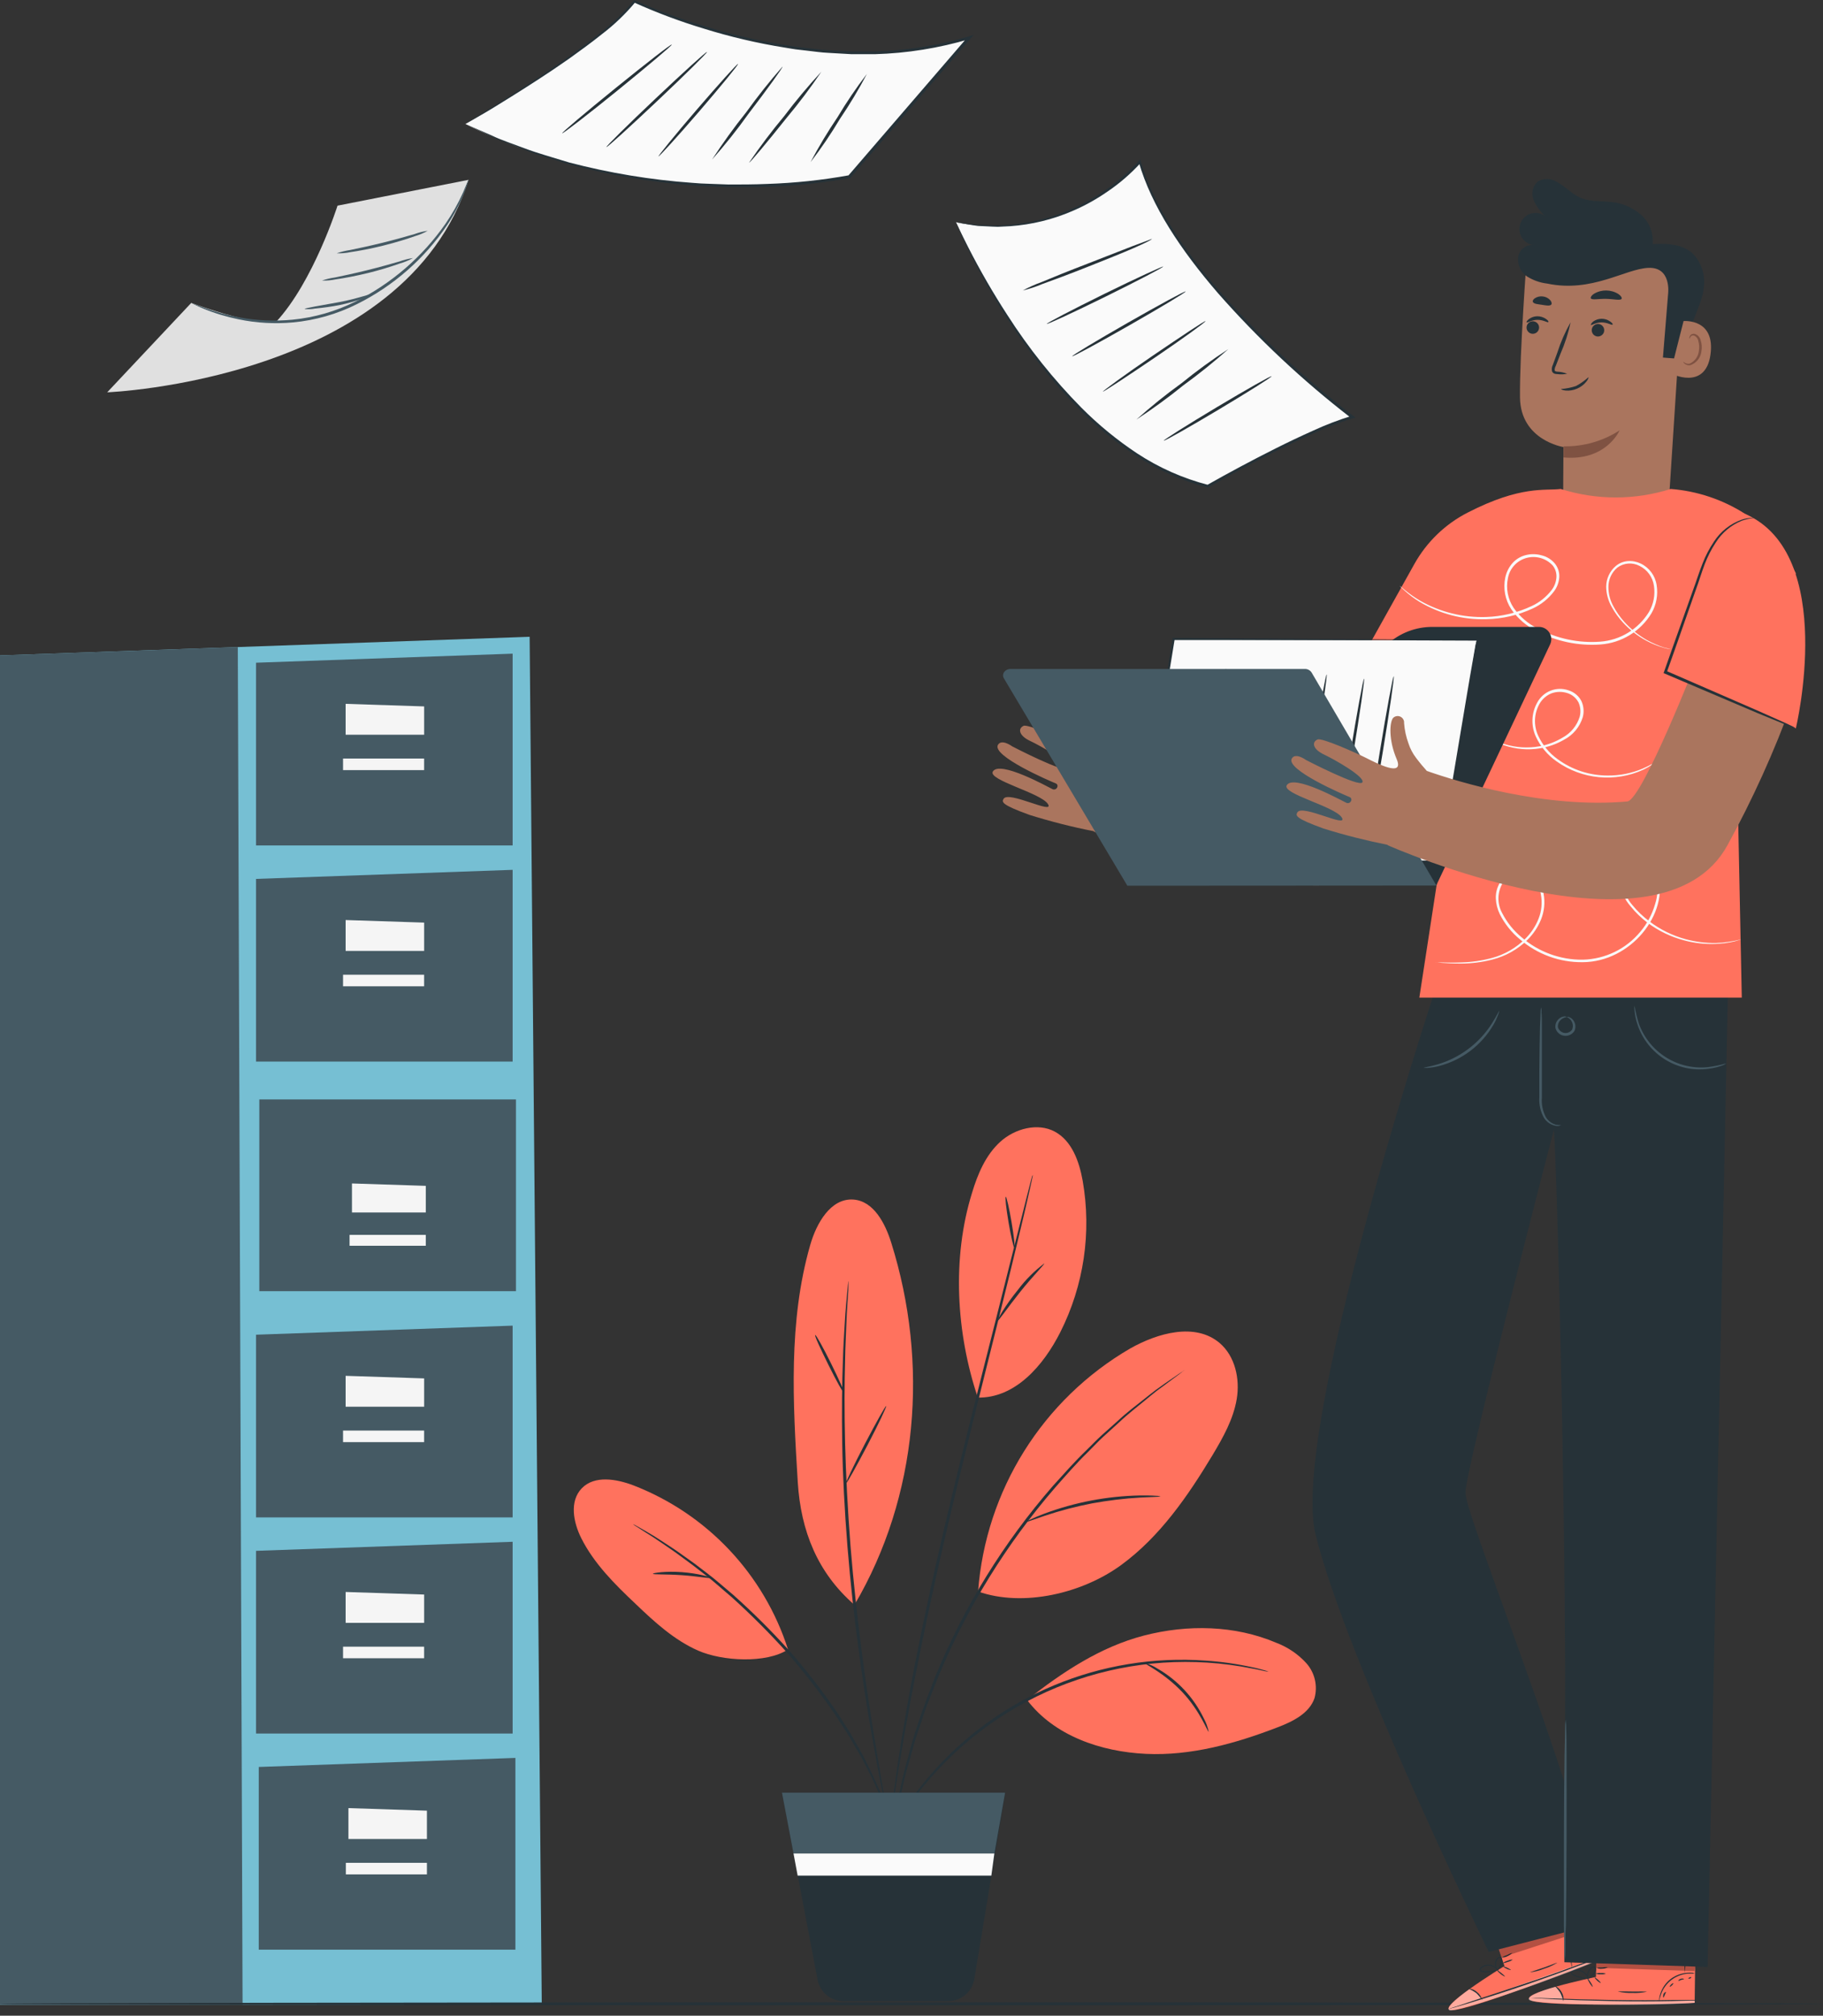 <svg width="294" height="325" viewBox="0 0 294 325" fill="none" xmlns="http://www.w3.org/2000/svg">
<rect x="0" y="0" width="294" height="325" fill="#333333" stroke="none"/>
<path d="M157.766 256.615C165.07 259.169 174.588 256.891 180.826 252.324C187.065 247.758 191.567 241.226 195.554 234.602C197.245 231.772 198.907 228.823 199.45 225.57C199.992 222.318 199.192 218.652 196.675 216.521C192.752 213.222 186.743 214.894 182.251 217.43C168.129 225.653 158.96 240.307 157.738 256.606" fill="#FF725E"/>
<path d="M165.637 274.09C170.019 279.869 177.553 282.441 184.811 282.781C192.069 283.121 199.235 281.118 205.997 278.518C208.46 277.581 211.152 276.276 211.997 273.787C212.53 271.83 212.052 269.735 210.711 268.201C209.369 266.712 207.688 265.573 205.814 264.865C199.144 262.027 191.509 261.889 184.489 263.708C177.47 265.527 171.342 269.597 165.646 274.081" fill="#FF725E"/>
<path d="M157.654 225.341C163.727 225.461 168.284 220.169 171.003 214.785C174.798 207.251 176.066 198.688 174.605 190.374C174.054 187.287 172.878 183.952 170.121 182.463C167.365 180.975 163.662 181.958 161.31 184.099C158.958 186.239 157.663 189.317 156.753 192.358C153.501 202.85 154.199 214.923 157.691 225.332" fill="#FF725E"/>
<path d="M137.799 258.766C148.107 241.236 149.825 219.774 143.734 200.37C142.751 197.219 140.886 193.626 137.597 193.406C133.949 193.176 131.662 197.246 130.66 200.756C127.123 213.085 127.877 226.168 128.657 238.957C129.144 246.84 131.846 253.584 137.799 258.756" fill="#FF725E"/>
<path d="M127.097 265.976C123.211 253.812 114.014 244.064 102.098 239.47C99.36 238.441 95.878 237.853 93.838 239.948C91.799 242.043 92.46 245.433 93.737 247.996C95.814 252.13 99.176 255.465 102.53 258.626C105.561 261.529 108.749 264.451 112.608 266.141C116.467 267.832 123.56 268.254 127.088 265.948" fill="#FF725E"/>
<path d="M190.969 220.932C190.969 220.932 190.914 220.997 190.785 221.089L190.234 221.52L188.075 223.128L186.504 224.286C185.943 224.718 185.355 225.223 184.712 225.747C183.435 226.812 181.928 227.952 180.412 229.394L177.987 231.599C177.142 232.362 176.342 233.244 175.47 234.107C173.696 235.816 171.978 237.801 170.159 239.859C162.304 248.954 155.946 259.235 151.325 270.324C150.314 272.897 149.294 275.322 148.569 277.674C148.192 278.841 147.76 279.953 147.457 281.055L146.566 284.216C145.95 286.219 145.601 288.075 145.215 289.692C145.041 290.5 144.848 291.254 144.71 291.97C144.572 292.687 144.471 293.302 144.379 293.89C144.177 295.011 144.012 295.902 143.901 296.546C143.837 296.821 143.8 297.051 143.764 297.225C143.727 297.4 143.708 297.464 143.699 297.464C143.699 297.382 143.699 297.299 143.699 297.225C143.699 297.042 143.754 296.812 143.791 296.536C143.883 295.884 144.021 295.02 144.177 293.863C144.269 293.275 144.37 292.632 144.471 291.933C144.572 291.235 144.765 290.473 144.93 289.655C145.298 288.029 145.619 286.154 146.217 284.142C146.492 283.123 146.777 282.066 147.08 280.964C147.383 279.861 147.797 278.74 148.164 277.564C148.927 275.203 149.892 272.759 150.893 270.168C155.496 259.015 161.881 248.679 169.801 239.583C171.657 237.534 173.402 235.55 175.194 233.841C176.076 232.977 176.894 232.114 177.748 231.342L180.21 229.146C181.726 227.722 183.242 226.592 184.565 225.545C185.227 225.03 185.815 224.534 186.394 224.111L187.983 222.981L190.197 221.465L190.785 221.079C190.895 220.951 190.969 220.914 190.978 220.923L190.969 220.932Z" fill="#263238"/>
<path d="M204.614 269.533C204.375 269.515 204.137 269.478 203.898 269.423C203.438 269.34 202.777 269.157 201.895 269.01C182.794 265.206 163.114 271.858 150.243 286.466C148.58 288.34 147.036 290.325 145.64 292.401C145.125 293.164 144.785 293.724 144.519 294.11C144.399 294.321 144.262 294.514 144.105 294.698C144.197 294.477 144.308 294.266 144.436 294.064C144.675 293.66 144.987 293.044 145.484 292.3C146.834 290.168 148.341 288.138 149.995 286.227C161.066 273.374 177.566 266.52 194.481 267.751C196.998 267.916 199.497 268.275 201.959 268.817C202.832 268.991 203.475 269.193 203.953 269.313C204.183 269.377 204.403 269.451 204.624 269.542L204.614 269.533Z" fill="#263238"/>
<path d="M166.557 189.473C166.557 189.565 166.547 189.656 166.52 189.748C166.474 189.95 166.419 190.208 166.354 190.511C166.198 191.273 165.969 192.247 165.675 193.543C165.087 196.161 164.159 199.937 163.038 204.604C160.759 213.939 157.47 226.792 154.025 241.033C152.316 248.162 150.772 254.97 149.468 261.172C148.163 267.383 147.042 272.987 146.215 277.719C145.765 280.08 145.453 282.23 145.113 284.113C144.773 285.997 144.543 287.614 144.35 288.937C144.157 290.26 143.992 291.261 143.882 291.968C143.818 292.299 143.772 292.556 143.744 292.731C143.716 292.906 143.689 293.007 143.68 293.007C143.68 292.915 143.68 292.823 143.68 292.731C143.68 292.52 143.735 292.262 143.772 291.922C143.863 291.16 143.992 290.158 144.157 288.891C144.323 287.623 144.543 285.932 144.837 284.04C145.131 282.147 145.435 280.006 145.866 277.645C146.629 272.904 147.731 267.282 149.027 261.062C150.322 254.842 151.866 248.034 153.584 240.895C157.02 226.645 160.373 213.81 162.689 204.467L165.472 193.442C165.803 192.165 166.06 191.163 166.235 190.447C166.318 190.125 166.391 189.877 166.446 189.684C166.474 189.61 166.501 189.537 166.547 189.473H166.557Z" fill="#263238"/>
<path d="M142.909 291.658C142.872 291.594 142.854 291.52 142.845 291.447L142.707 290.813C142.578 290.216 142.413 289.398 142.202 288.369C141.761 286.256 141.182 283.169 140.52 279.356C139.197 271.73 137.626 261.137 136.671 249.359C136.202 243.46 135.908 237.838 135.826 232.711C135.743 227.584 135.789 222.972 135.945 219.104C135.991 217.166 136.12 215.42 136.202 213.886C136.285 212.352 136.386 211.029 136.487 209.954C136.588 208.879 136.653 208.079 136.717 207.473C136.717 207.216 136.772 207.004 136.781 206.83C136.79 206.655 136.781 206.609 136.827 206.609C136.827 206.683 136.827 206.766 136.827 206.839V207.482C136.827 208.089 136.744 208.925 136.68 209.972C136.616 211.019 136.524 212.37 136.478 213.904C136.432 215.439 136.322 217.193 136.294 219.123C136.184 222.981 136.166 227.594 136.294 232.711C136.423 237.828 136.708 243.433 137.167 249.313C138.132 261.073 139.638 271.666 140.879 279.31C141.494 283.104 142.018 286.219 142.395 288.341C142.569 289.38 142.716 290.197 142.808 290.804C142.845 291.061 142.872 291.272 142.909 291.447C142.909 291.52 142.909 291.594 142.891 291.667L142.909 291.658Z" fill="#263238"/>
<path d="M143.662 293.879C143.552 293.686 143.469 293.484 143.396 293.282L142.716 291.518C142.56 291.132 142.403 290.709 142.229 290.241L141.567 288.761C141.328 288.229 141.071 287.659 140.805 287.053C140.538 286.446 140.198 285.849 139.868 285.187C139.537 284.526 139.179 283.855 138.811 283.148L137.534 280.989C136.707 279.473 135.632 277.957 134.603 276.34C132.224 272.895 129.66 269.587 126.904 266.427C124.093 263.303 121.116 260.326 117.992 257.506C116.513 256.265 115.153 255.007 113.784 253.959L111.837 252.443L109.981 251.074C108.814 250.192 107.702 249.448 106.747 248.796C105.791 248.143 104.946 247.574 104.248 247.16L102.612 246.113C102.419 246.003 102.236 245.874 102.07 245.736C102.272 245.819 102.475 245.92 102.658 246.03L104.294 246.967C105.01 247.372 105.874 247.905 106.848 248.548C107.822 249.191 108.952 249.898 110.137 250.771L112.02 252.112L113.996 253.628C115.383 254.657 116.752 255.907 118.25 257.147C121.401 259.959 124.396 262.935 127.217 266.068C130.01 269.247 132.6 272.591 134.989 276.083C136.018 277.736 137.075 279.252 137.892 280.777C138.315 281.54 138.728 282.257 139.133 282.964L140.162 285.031C140.483 285.702 140.814 286.318 141.071 286.924L141.834 288.651L142.459 290.167C142.624 290.636 142.771 291.067 142.909 291.463C143.148 292.225 143.35 292.795 143.497 293.254C143.57 293.456 143.616 293.658 143.644 293.87L143.662 293.879Z" fill="#263238"/>
<path d="M187.157 241.273C187.157 241.347 185.907 241.347 183.904 241.457C181.295 241.604 178.695 241.926 176.123 242.394C173.55 242.89 171.014 243.552 168.534 244.379C166.632 245.013 165.502 245.463 165.438 245.399C165.667 245.224 165.924 245.086 166.2 244.985C166.705 244.737 167.459 244.416 168.405 244.057C173.348 242.211 178.576 241.218 183.858 241.117C184.869 241.117 185.687 241.117 186.247 241.163C186.55 241.154 186.863 241.191 187.157 241.273Z" fill="#263238"/>
<path d="M194.925 279.225C194.768 279.299 193.611 275.946 190.68 272.831C187.749 269.716 184.524 268.274 184.607 268.127C185.351 268.32 186.059 268.632 186.702 269.055C189.936 270.911 192.527 273.713 194.144 277.066C194.511 277.737 194.778 278.472 194.925 279.225Z" fill="#263238"/>
<path d="M168.415 203.703C168.516 203.813 166.614 205.688 164.556 208.26C162.498 210.833 161.01 213.038 160.89 212.955C160.771 212.872 162.076 210.52 164.179 207.948C165.383 206.34 166.816 204.916 168.424 203.703H168.415Z" fill="#263238"/>
<path d="M162.195 192.957C162.333 192.957 162.746 194.758 163.132 197.027C163.518 199.296 163.72 201.152 163.591 201.171C163.463 201.189 163.04 199.37 162.654 197.101C162.268 194.831 162.066 192.975 162.195 192.957Z" fill="#263238"/>
<path d="M142.918 226.691C143.028 226.756 141.687 229.595 139.886 233.04C138.076 236.485 136.56 239.223 136.441 239.168C136.322 239.113 137.672 236.265 139.473 232.819C141.283 229.374 142.799 226.645 142.918 226.701V226.691Z" fill="#263238"/>
<path d="M131.475 215.246C131.594 215.181 132.743 217.239 134.029 219.839C135.315 222.439 136.271 224.58 136.151 224.644C136.032 224.709 134.883 222.651 133.597 220.051C132.311 217.451 131.31 215.31 131.475 215.246Z" fill="#263238"/>
<path d="M114.58 254.402C114.58 254.549 112.504 254.145 109.95 253.97C107.396 253.795 105.319 253.896 105.301 253.749C105.283 253.602 107.377 253.29 109.987 253.483C112.596 253.676 114.608 254.282 114.58 254.402Z" fill="#263238"/>
<path d="M126.109 289.037L131.852 319.2C132.228 321.193 133.974 322.636 136.004 322.636H152.955C155.022 322.636 156.786 321.138 157.126 319.099L162.115 289.037H126.128H126.109Z" fill="#263238"/>
<path d="M127.974 298.84H160.37L162.097 289.037H126.109L127.974 298.84Z" fill="#455A64"/>
<path d="M127.969 298.842L128.639 302.416H159.877L160.364 298.842H127.969Z" fill="#FAFAFA"/>
<path d="M85.416 102.67L87.373 323.253H0V105.674L85.416 102.67Z" fill="#76BFD3"/>
<path d="M38.349 104.332L39.12 323.252H0V105.673L38.349 104.332Z" fill="#455A64"/>
<path d="M82.674 105.391V136.316H41.293V106.851L82.674 105.391Z" fill="#455A64"/>
<path d="M68.403 113.898V118.464H55.742V113.484L68.403 113.898Z" fill="#F5F5F5"/>
<path d="M68.398 122.303H55.324V124.168H68.398V122.303Z" fill="#F5F5F5"/>
<path d="M82.674 213.738V244.654H41.293V215.199L82.674 213.738Z" fill="#455A64"/>
<path d="M68.403 222.244V226.81H55.742V221.83L68.403 222.244Z" fill="#F5F5F5"/>
<path d="M68.398 230.654H55.324V232.519H68.398V230.654Z" fill="#F5F5F5"/>
<path d="M82.674 140.248V171.164H41.293V141.709L82.674 140.248Z" fill="#455A64"/>
<path d="M68.403 148.755V153.321H55.742V148.342L68.403 148.755Z" fill="#F5F5F5"/>
<path d="M68.398 157.16H55.324V159.025H68.398V157.16Z" fill="#F5F5F5"/>
<path d="M82.674 248.586V279.502H41.293V250.047L82.674 248.586Z" fill="#455A64"/>
<path d="M68.403 257.093V261.659H55.742V256.68L68.403 257.093Z" fill="#F5F5F5"/>
<path d="M68.398 265.5H55.324V267.365H68.398V265.5Z" fill="#F5F5F5"/>
<path d="M83.12 283.434V314.35H41.73V284.894L83.12 283.434Z" fill="#455A64"/>
<path d="M68.852 291.941V296.507H56.191V291.527L68.852 291.941Z" fill="#F5F5F5"/>
<path d="M68.851 300.35H55.777V302.215H68.851V300.35Z" fill="#F5F5F5"/>
<path d="M83.21 177.264H41.82V208.18H83.21V177.264Z" fill="#455A64"/>
<path d="M68.669 191.2V195.491H56.762V190.814L68.669 191.2Z" fill="#F5F5F5"/>
<path d="M68.668 199.104H56.375V200.858H68.668V199.104Z" fill="#F5F5F5"/>
<path d="M294 323.087C294 323.215 228.181 323.325 147.009 323.325C65.838 323.325 0 323.215 0 323.087C0 322.958 65.792 322.848 147 322.848C228.208 322.848 294 322.949 294 323.087Z" fill="#263238"/>
<path d="M17.289 63.256C17.289 63.256 65.376 61.364 75.565 28.996L54.434 33.158C54.434 33.158 50.548 45.414 44.521 51.901C44.521 51.901 41.866 52.819 30.841 48.841L17.289 63.256Z" fill="#E0E0E0"/>
<path d="M30.859 48.841C30.859 48.841 31.585 49.108 32.89 49.595C34.727 50.275 36.62 50.798 38.54 51.157C41.388 51.69 44.31 51.818 47.195 51.543C50.732 51.193 54.168 50.201 57.347 48.612C63.144 45.709 68.124 41.409 71.836 36.089C72.947 34.481 73.903 32.773 74.702 30.981C75.253 29.704 75.511 28.978 75.557 28.996C75.529 29.18 75.474 29.364 75.41 29.538C75.29 29.878 75.152 30.411 74.877 31.054C74.142 32.883 73.214 34.638 72.12 36.282C68.455 41.721 63.438 46.113 57.567 49.034C54.343 50.651 50.833 51.653 47.241 51.984C44.31 52.25 41.361 52.085 38.485 51.487C36.546 51.092 34.654 50.523 32.825 49.769C32.173 49.521 31.695 49.255 31.365 49.108C31.19 49.034 31.016 48.943 30.859 48.841Z" fill="#455A64"/>
<path d="M68.978 37.209C68.335 37.577 67.646 37.861 66.93 38.073C65.634 38.532 63.815 39.102 61.785 39.607C59.754 40.112 57.871 40.461 56.511 40.654C55.785 40.81 55.041 40.866 54.297 40.838C54.995 40.599 55.721 40.425 56.456 40.314C57.797 40.039 59.644 39.644 61.665 39.148C63.687 38.651 65.506 38.128 66.819 37.751C67.518 37.494 68.243 37.31 68.978 37.209Z" fill="#455A64"/>
<path d="M66.6 41.6C65.957 41.967 65.267 42.261 64.551 42.463C62.86 43.06 61.142 43.575 59.406 44.007C57.366 44.503 55.501 44.852 54.141 45.045C53.406 45.201 52.662 45.265 51.918 45.238C52.607 44.999 53.315 44.834 54.04 44.733C55.382 44.457 57.228 44.062 59.259 43.556C61.289 43.051 63.099 42.546 64.413 42.16C65.12 41.903 65.855 41.719 66.6 41.6Z" fill="#455A64"/>
<path d="M60.205 47.361C59.737 47.673 59.222 47.912 58.68 48.059C57.412 48.537 56.117 48.905 54.794 49.18C53.471 49.437 52.139 49.63 50.797 49.75C50.246 49.86 49.685 49.878 49.125 49.823C49.125 49.667 51.633 49.281 54.702 48.712C57.77 48.142 60.159 47.205 60.205 47.361Z" fill="#455A64"/>
<path d="M154.184 35.831C154.184 35.831 169.416 72.159 194.792 78.36C194.792 78.36 210.521 69.384 218.11 67.234C218.11 67.234 189.39 45.763 183.832 26.074C183.822 26.074 172.752 39.488 154.184 35.831Z" fill="#FAFAFA"/>
<path d="M154.182 35.833L154.743 35.897L156.433 36.108C156.81 36.108 157.233 36.218 157.692 36.264L159.199 36.31C159.741 36.31 160.329 36.374 160.954 36.365L162.947 36.237C166.347 35.943 169.682 35.088 172.805 33.71C174.744 32.865 176.591 31.827 178.318 30.605C180.275 29.273 182.066 27.711 183.647 25.947L183.876 25.689L183.968 26.02C186.008 33.03 190.785 40.123 196.73 46.986C203.198 54.29 210.336 60.96 218.054 66.914L218.219 67.033L218.596 67.327L218.137 67.456C215.996 68.117 213.91 68.917 211.88 69.854C209.849 70.772 207.874 71.691 205.936 72.665C202.077 74.594 198.374 76.579 194.911 78.554L194.828 78.6H194.736C190.602 77.525 186.669 75.77 183.105 73.409C179.871 71.269 176.857 68.806 174.11 66.059C169.617 61.475 165.63 56.422 162.212 50.992C159.943 47.436 157.876 43.752 156.02 39.958C155.368 38.644 154.899 37.606 154.596 36.907L154.265 36.108C154.219 36.016 154.192 35.924 154.164 35.833C154.219 35.915 154.265 35.998 154.302 36.09L154.669 36.88C155 37.569 155.487 38.589 156.158 39.893C158.069 43.633 160.164 47.262 162.451 50.781C165.897 56.164 169.902 61.181 174.395 65.729C177.124 68.476 180.128 70.938 183.353 73.079C186.881 75.403 190.767 77.13 194.855 78.187H194.69C198.2 76.202 201.902 74.218 205.77 72.279C207.709 71.305 209.703 70.359 211.733 69.45C213.782 68.503 215.895 67.695 218.054 67.033L217.98 67.456L217.806 67.327C210.061 61.346 202.913 54.639 196.445 47.289C190.491 40.389 185.705 33.242 183.665 26.158L183.996 26.222C182.379 27.995 180.56 29.576 178.566 30.917C176.802 32.139 174.928 33.177 172.952 34.023C169.783 35.392 166.402 36.218 162.956 36.466L160.954 36.568C160.32 36.568 159.732 36.512 159.19 36.494L157.674 36.42C157.214 36.365 156.819 36.283 156.452 36.237L154.77 35.952L154.182 35.833Z" fill="#263238"/>
<path d="M185.727 38.514C185.727 38.514 185.801 38.514 185.727 38.56C185.691 38.606 185.645 38.642 185.59 38.67C185.406 38.789 185.213 38.891 185.011 38.992C184.505 39.249 183.752 39.598 182.824 40.002C180.987 40.811 178.368 41.84 175.474 42.997C172.58 44.155 169.962 45.12 168.06 45.809C167.049 46.231 166.011 46.58 164.945 46.838C165.91 46.314 166.911 45.864 167.94 45.496C169.778 44.725 172.415 43.659 175.29 42.556L182.64 39.69C184.597 38.964 185.838 38.505 185.727 38.514Z" fill="#263238"/>
<path d="M187.6 42.971C187.655 43.09 183.503 45.258 178.321 47.813C173.139 50.367 168.885 52.333 168.821 52.223C168.757 52.112 172.919 49.935 178.11 47.381C183.301 44.827 187.545 42.897 187.6 42.971Z" fill="#263238"/>
<path d="M191.211 46.994C191.276 47.114 187.233 49.539 182.18 52.424C177.127 55.309 172.992 57.551 172.919 57.44C172.845 57.33 176.888 54.895 181.941 52.011C186.994 49.126 191.138 46.884 191.211 46.994Z" fill="#263238"/>
<path d="M194.416 51.774C194.49 51.885 190.852 54.531 186.276 57.636C181.701 60.741 177.934 63.213 177.86 63.149C177.787 63.084 181.434 60.392 186.001 57.287C190.567 54.182 194.343 51.673 194.416 51.774Z" fill="#263238"/>
<path d="M198.101 56.283C195.785 58.35 193.36 60.298 190.843 62.127C188.417 64.093 185.891 65.93 183.281 67.639C185.597 65.563 188.022 63.606 190.549 61.786C192.965 59.82 195.491 57.983 198.101 56.283Z" fill="#263238"/>
<path d="M205.067 60.667C205.141 60.777 201.3 63.193 196.504 66.06C191.709 68.926 187.749 71.159 187.684 71.049C187.62 70.938 191.451 68.522 196.256 65.646C201.061 62.771 205.003 60.547 205.067 60.667Z" fill="#263238"/>
<path d="M75.051 19.991C75.051 19.991 97.101 7.266 102.319 0.256C102.319 0.256 131.131 14.037 156.296 6.062L137.002 28.48C137.002 28.48 105.553 35.233 75.051 19.991Z" fill="#FAFAFA"/>
<path d="M75.052 19.992L79.407 21.894C80.757 22.555 82.567 23.143 84.625 23.924C86.683 24.705 89.127 25.367 91.81 26.203C98.287 27.893 104.902 28.996 111.582 29.474C112.5 29.565 113.511 29.611 114.494 29.639L117.489 29.749C119.52 29.749 121.596 29.749 123.718 29.657C128.147 29.51 132.557 29.051 136.921 28.261L136.792 28.334L154.836 7.396L156.113 5.908L156.371 6.293C151.409 7.763 146.274 8.59 141.092 8.737H137.343L133.668 8.526C132.456 8.48 131.261 8.287 130.076 8.159L128.303 7.956C127.715 7.874 127.136 7.763 126.557 7.672C122.138 6.964 117.774 5.944 113.502 4.612C109.661 3.454 105.894 2.04 102.238 0.395L102.468 0.34C100.878 2.251 99.077 3.978 97.102 5.485C95.264 6.964 93.473 8.241 91.792 9.454C88.401 11.834 85.36 13.754 82.898 15.306C80.436 16.859 78.451 18.063 77.119 18.807L75.585 19.68C75.236 19.882 75.07 19.955 75.052 19.964C75.034 19.974 75.217 19.845 75.557 19.634L77.055 18.715C78.378 17.906 80.317 16.712 82.788 15.132C85.259 13.552 88.245 11.604 91.617 9.206C93.289 8.002 95.081 6.707 96.891 5.218C98.838 3.721 100.612 2.012 102.174 0.119L102.265 0L102.403 0.064C106.051 1.69 109.799 3.078 113.621 4.208C117.875 5.531 122.221 6.551 126.621 7.258C127.2 7.35 127.77 7.451 128.358 7.534L130.113 7.736C131.298 7.855 132.483 8.057 133.696 8.094L137.371 8.296H141.092C146.228 8.14 151.317 7.322 156.242 5.871L157.032 5.623L156.499 6.247L155.213 7.736L137.16 28.656L137.104 28.72H137.031C132.648 29.51 128.211 29.97 123.755 30.107C121.623 30.218 119.538 30.172 117.498 30.172L114.494 30.052C113.502 30.052 112.528 29.97 111.572 29.878C104.856 29.372 98.214 28.233 91.709 26.478C89.026 25.615 86.564 24.99 84.524 24.126C82.485 23.263 80.675 22.73 79.287 22.013L75.052 19.992Z" fill="#263238"/>
<path d="M108.347 7.185C108.43 7.286 104.535 10.566 99.656 14.535C94.778 18.504 90.744 21.591 90.662 21.49C90.579 21.389 94.465 18.1 99.353 14.14C104.241 10.18 108.246 7.066 108.347 7.185Z" fill="#263238"/>
<path d="M114.018 8.379C114.11 8.471 110.555 11.981 106.071 16.216C101.588 20.452 97.894 23.805 97.802 23.713C97.711 23.621 101.266 20.102 105.75 15.867C110.233 11.632 113.927 8.278 114.018 8.379Z" fill="#263238"/>
<path d="M119.023 10.308C119.124 10.4 116.331 13.809 112.794 17.925C109.257 22.041 106.289 25.275 106.198 25.22C106.106 25.164 108.88 21.728 112.427 17.612C115.973 13.496 118.931 10.226 119.023 10.308Z" fill="#263238"/>
<path d="M126.201 10.74C126.302 10.823 123.849 14.241 120.688 18.375C118.869 20.929 116.912 23.382 114.836 25.725C116.545 23.088 118.382 20.543 120.348 18.09C122.177 15.545 124.125 13.092 126.201 10.74Z" fill="#263238"/>
<path d="M132.466 11.559C130.721 14.149 128.837 16.639 126.834 19.037C123.609 23.08 120.917 26.295 120.816 26.213C122.571 23.622 124.455 21.132 126.458 18.734C128.341 16.244 130.344 13.846 132.466 11.559Z" fill="#263238"/>
<path d="M139.809 11.918C138.495 14.408 137.044 16.824 135.463 19.158C134.021 21.574 132.441 23.908 130.723 26.14C132.036 23.65 133.488 21.234 135.068 18.901C136.511 16.484 138.091 14.15 139.809 11.918Z" fill="#263238"/>
<path d="M268.791 86.296L252.143 85.377C252.042 83.43 252.143 72.083 252.143 72.083C252.143 72.083 245.216 71.008 245.133 64.081C245.05 57.153 246.245 41.25 246.245 41.25C254.265 37.804 263.517 38.971 270.435 44.291L271.455 45.081L268.791 86.296Z" fill="#AA755E"/>
<path d="M247.872 53.562C248.286 53.195 248.332 52.552 247.955 52.138C247.588 51.725 246.944 51.679 246.531 52.056C246.118 52.423 246.072 53.066 246.448 53.48C246.448 53.48 246.448 53.48 246.458 53.489C246.825 53.902 247.459 53.93 247.872 53.562Z" fill="#263238"/>
<path d="M246.202 51.983C246.303 52.102 246.983 51.578 247.938 51.569C248.894 51.56 249.592 52.056 249.693 51.937C249.794 51.817 249.638 51.661 249.335 51.431C248.921 51.146 248.434 50.99 247.938 50.99C247.433 50.99 246.946 51.165 246.542 51.468C246.248 51.707 246.147 51.927 246.202 51.983Z" fill="#263238"/>
<path d="M257.188 52.386C256.71 52.67 256.563 53.286 256.848 53.764C256.848 53.764 256.848 53.764 256.848 53.773C257.142 54.251 257.757 54.398 258.235 54.104C258.713 53.81 258.86 53.194 258.566 52.717C258.272 52.239 257.656 52.092 257.179 52.386H257.188Z" fill="#263238"/>
<path d="M256.547 52.386C256.657 52.506 257.337 51.982 258.293 51.982C259.248 51.982 259.937 52.469 260.047 52.35C260.158 52.23 259.992 52.074 259.689 51.844C258.862 51.247 257.76 51.247 256.933 51.844C256.611 52.12 256.547 52.331 256.547 52.386Z" fill="#263238"/>
<path d="M252.73 60.259C252.234 60.066 251.72 59.947 251.187 59.928C250.939 59.928 250.746 59.846 250.727 59.717C250.718 59.469 250.773 59.221 250.902 59.001L251.655 57.062C252.372 55.417 252.923 53.718 253.291 51.963C252.409 53.525 251.692 55.169 251.15 56.869C250.902 57.54 250.672 58.183 250.433 58.826C250.268 59.148 250.222 59.506 250.296 59.855C250.369 60.048 250.525 60.195 250.727 60.259C250.865 60.296 251.012 60.314 251.159 60.314C251.683 60.388 252.216 60.369 252.73 60.259Z" fill="#263238"/>
<path d="M252.171 71.963C255.368 72.018 258.51 71.127 261.193 69.391C261.193 69.391 259.061 74.379 252.152 73.755L252.171 71.963Z" fill="#7F5242"/>
<path d="M247.413 39.523C245.98 39.394 244.924 38.135 245.052 36.702C245.181 35.269 246.439 34.212 247.873 34.341C248.332 34.378 248.773 34.543 249.15 34.809C248.36 34.075 247.735 33.193 247.312 32.2C246.899 31.18 247.165 30.014 247.983 29.279C248.902 28.727 250.059 28.727 250.978 29.279C252.411 29.995 253.486 31.309 254.965 31.925C256.445 32.54 258.135 32.384 259.743 32.559C261.535 32.706 263.234 33.413 264.603 34.58C265.972 35.774 266.689 37.547 266.533 39.357C268.802 39.219 271.301 39.357 272.964 40.855C274.333 42.233 275.003 44.162 274.801 46.092C274.691 48.003 273.791 49.767 273.111 51.604C272.945 52.119 272.679 52.596 272.33 53.001L271.255 57.898L268.186 57.65L269.022 47.36C269.022 47.36 269.601 43.032 265.843 43.188C262.086 43.345 256.748 47.231 249.536 45.724C248.35 45.587 247.211 45.182 246.21 44.539C245.218 43.832 244.694 42.637 244.841 41.425C245.034 40.193 246.182 39.339 247.423 39.523H247.413Z" fill="#263238"/>
<path d="M271.513 51.761C271.669 51.761 276.676 51.375 275.849 57.209C275.022 63.043 269.418 60.278 269.418 60.113C269.418 59.947 271.513 51.761 271.513 51.761Z" fill="#AA755E"/>
<path d="M271.487 58.314C271.487 58.314 271.579 58.406 271.735 58.507C271.965 58.645 272.241 58.69 272.498 58.635C273.334 58.259 273.904 57.459 273.986 56.541C274.069 56.044 274.041 55.53 273.904 55.043C273.858 54.648 273.61 54.299 273.251 54.124C273.022 54.023 272.755 54.106 272.617 54.317C272.507 54.473 272.535 54.593 272.498 54.593C272.461 54.593 272.388 54.483 272.498 54.244C272.553 54.106 272.654 53.986 272.783 53.913C272.957 53.821 273.169 53.794 273.361 53.849C273.83 54.014 274.179 54.418 274.28 54.905C274.455 55.447 274.501 56.017 274.4 56.577C274.308 57.652 273.582 58.562 272.562 58.892C272.231 58.938 271.891 58.828 271.643 58.599C271.478 58.461 271.469 58.323 271.487 58.314Z" fill="#7F5242"/>
<path d="M256.545 48.094C256.747 48.425 257.795 48.158 259.026 48.186C260.257 48.214 261.304 48.489 261.516 48.186C261.607 48.021 261.442 47.708 261.001 47.405C259.807 46.661 258.291 46.642 257.078 47.359C256.665 47.616 256.49 47.929 256.545 48.094Z" fill="#263238"/>
<path d="M247.227 48.71C247.438 49.031 248.036 49.04 248.66 49.141C249.285 49.242 249.864 49.362 250.158 49.141C250.286 49.004 250.277 48.737 250.048 48.443C249.744 48.085 249.313 47.855 248.844 47.8C248.375 47.736 247.907 47.837 247.512 48.103C247.218 48.305 247.135 48.563 247.227 48.71Z" fill="#263238"/>
<path d="M251.75 62.72C251.75 62.775 252.007 62.913 252.494 62.968C253.119 63.023 253.753 62.913 254.332 62.665C254.92 62.417 255.443 62.031 255.838 61.526C256.142 61.14 256.224 60.846 256.178 60.818C255.563 61.37 254.883 61.856 254.157 62.242C253.376 62.5 252.568 62.665 251.75 62.72Z" fill="#263238"/>
<path d="M257.38 318.748L257.573 310.268L273.458 310.525L273.302 322.928L272.319 322.983C267.937 323.148 250.003 323.544 247.09 322.606C243.838 321.577 257.38 318.748 257.38 318.748Z" fill="#FF725E"/>
<g opacity="0.4">
<path d="M250.771 320.357C250.771 320.357 246.021 321.644 246.59 322.434C247.16 323.224 265.305 323.509 273.308 322.93V322.581L252.176 322.425C252.176 322.425 251.689 320.413 250.771 320.357Z" fill="white"/>
</g>
<path d="M273.533 322.571H272.476L269.591 322.645C267.148 322.7 263.785 322.718 260.055 322.645C256.325 322.571 252.962 322.461 250.527 322.342L247.642 322.176L246.862 322.121H246.586H247.652L250.537 322.222C252.971 322.314 256.343 322.415 260.064 322.47C263.785 322.525 267.148 322.525 269.591 322.47H273.533V322.571Z" fill="#263238"/>
<path d="M252.136 322.672C252.017 322.194 251.842 321.726 251.622 321.285C251.355 320.881 251.052 320.504 250.703 320.164C251.19 320.357 251.585 320.724 251.833 321.184C252.109 321.625 252.219 322.158 252.136 322.672Z" fill="#263238"/>
<path d="M256.861 320.367C256.861 320.367 256.594 320.119 256.374 319.752C256.153 319.384 255.997 319.063 256.043 319.035C256.089 319.008 256.31 319.283 256.539 319.651C256.769 320.018 256.907 320.34 256.861 320.367Z" fill="#263238"/>
<path d="M258.15 319.741C258.15 319.741 257.865 319.613 257.599 319.365C257.333 319.117 257.14 318.878 257.176 318.841C257.213 318.804 257.461 318.97 257.728 319.218C257.994 319.466 258.187 319.668 258.15 319.741Z" fill="#263238"/>
<path d="M258.99 318.225C258.723 318.316 258.438 318.344 258.163 318.316C257.887 318.344 257.602 318.316 257.336 318.215C257.602 318.123 257.887 318.087 258.163 318.123C258.438 318.096 258.723 318.123 258.99 318.225Z" fill="#263238"/>
<path d="M259.302 317.17C259.027 317.335 258.705 317.427 258.384 317.427C258.071 317.473 257.75 317.427 257.465 317.28C257.768 317.234 258.08 317.216 258.384 317.234C258.687 317.188 258.999 317.161 259.302 317.17Z" fill="#263238"/>
<path d="M256.342 318.981C256.002 319.036 255.662 319.036 255.322 318.981C254.954 318.926 254.587 318.843 254.238 318.724C254.026 318.66 253.815 318.568 253.622 318.458C253.503 318.384 253.411 318.274 253.374 318.136C253.347 317.98 253.402 317.824 253.53 317.732C254.339 317.337 255.313 317.585 255.836 318.32C255.993 318.522 256.103 318.752 256.158 319C256.176 319.091 256.176 319.183 256.158 319.275C256.057 318.963 255.901 318.669 255.708 318.402C255.478 318.136 255.184 317.934 254.844 317.824C254.449 317.677 253.999 317.695 253.622 317.888C253.457 317.998 253.521 318.191 253.696 318.301C253.879 318.402 254.063 318.494 254.265 318.559C254.605 318.678 254.954 318.779 255.313 318.843C255.956 318.935 256.342 318.944 256.342 318.981Z" fill="#263238"/>
<path d="M256.076 319.025C255.948 318.804 255.911 318.556 255.966 318.308C256.012 318.042 256.113 317.794 256.26 317.573C256.435 317.27 256.756 317.077 257.115 317.059C257.326 317.105 257.464 317.316 257.427 317.536C257.399 317.702 257.335 317.858 257.243 317.996C257.105 318.216 256.94 318.418 256.756 318.602C256.591 318.786 256.389 318.924 256.159 319.006C256.159 319.006 256.37 318.823 256.655 318.51C256.821 318.317 256.968 318.115 257.096 317.904C257.234 317.683 257.335 317.307 257.096 317.252C256.857 317.196 256.573 317.472 256.416 317.674C256.269 317.867 256.168 318.097 256.113 318.336C256.086 318.565 256.067 318.795 256.076 319.025Z" fill="#263238"/>
<path d="M273.288 318.225C272.893 318.207 272.507 318.207 272.112 318.225C270.201 318.409 268.566 319.677 267.904 321.477C267.647 322.157 267.619 322.607 267.583 322.607C267.546 322.607 267.583 322.488 267.583 322.286C267.61 321.992 267.675 321.707 267.776 321.431C268.079 320.503 268.648 319.686 269.42 319.089C270.192 318.501 271.129 318.151 272.103 318.087C272.406 318.06 272.719 318.06 273.022 318.087C273.178 318.179 273.288 318.207 273.288 318.225Z" fill="#263238"/>
<path d="M271.739 311.584C271.831 312.668 271.858 313.761 271.822 314.855C271.849 315.939 271.822 317.032 271.721 318.116C271.583 315.939 271.583 313.761 271.721 311.584H271.739Z" fill="#263238"/>
<path d="M265.577 321.137C264.815 321.303 264.034 321.367 263.253 321.33C262.472 321.358 261.691 321.284 260.938 321.101C260.938 321.046 261.976 321.101 263.262 321.101C264.548 321.101 265.577 321.082 265.577 321.137Z" fill="#263238"/>
<path d="M268.69 321.174C268.69 321.174 268.598 321.394 268.488 321.633C268.377 321.872 268.322 322.083 268.267 322.074C268.212 322.065 268.184 321.826 268.267 321.551C268.35 321.275 268.653 321.137 268.69 321.174Z" fill="#263238"/>
<path d="M269.883 319.74C269.883 319.74 269.819 319.942 269.653 320.099C269.488 320.255 269.313 320.365 269.277 320.328C269.24 320.291 269.35 320.126 269.515 319.961C269.681 319.795 269.846 319.74 269.883 319.74Z" fill="#263238"/>
<path d="M271.578 319.098C271.578 319.153 271.358 319.144 271.119 319.227C270.88 319.309 270.715 319.42 270.678 319.383C270.641 319.346 270.77 319.135 271.064 319.043C271.358 318.951 271.597 319.043 271.578 319.098Z" fill="#263238"/>
<path d="M272.769 318.822C272.769 318.822 272.696 318.951 272.567 318.997C272.438 319.043 272.31 319.043 272.291 318.997C272.273 318.951 272.365 318.868 272.503 318.813C272.641 318.758 272.751 318.749 272.769 318.822Z" fill="#263238"/>
<g opacity="0.3">
<path d="M273.268 317.797L257.41 317.282L257.465 315.371L273.415 316.795L273.268 317.797Z" fill="black"/>
</g>
<path d="M242.627 316.985L239.935 308.946L254.966 303.801L259.027 315.524L258.108 315.901C254.038 317.545 237.307 324.004 234.22 324.105C230.821 324.225 242.627 316.985 242.627 316.985Z" fill="#FF725E"/>
<g opacity="0.4">
<path d="M236.945 320.745C236.945 320.745 232.912 323.574 233.72 324.116C234.529 324.658 251.682 318.778 259.023 315.526L258.885 315.195L238.939 322.224C238.939 322.224 237.836 320.487 236.945 320.745Z" fill="white"/>
</g>
<path d="M259.127 315.146L258.869 315.266L258.144 315.56L255.461 316.616C253.182 317.489 250.013 318.656 246.494 319.869C242.975 321.082 239.759 322.101 237.426 322.818L234.67 323.636L233.907 323.847C233.824 323.875 233.733 323.902 233.641 323.911L233.898 323.81L234.642 323.571L237.398 322.653C239.723 321.908 242.911 320.815 246.439 319.648C249.967 318.482 253.127 317.296 255.415 316.451L258.171 315.459L258.915 315.192L259.127 315.146Z" fill="#263238"/>
<path d="M239.027 322.498C238.769 322.085 238.457 321.708 238.108 321.368C237.704 321.074 237.272 320.826 236.812 320.643C237.336 320.643 237.851 320.854 238.227 321.221C238.641 321.534 238.926 321.993 239.027 322.498Z" fill="#263238"/>
<path d="M242.681 318.686C242.681 318.686 242.35 318.548 242.01 318.272C241.671 317.997 241.432 317.748 241.459 317.712C241.487 317.675 241.799 317.859 242.13 318.125C242.461 318.392 242.764 318.649 242.681 318.686Z" fill="#263238"/>
<path d="M243.685 317.628C243.685 317.628 243.373 317.628 243.033 317.454C242.693 317.279 242.436 317.16 242.454 317.105C242.472 317.049 242.766 317.105 243.106 317.279C243.446 317.454 243.685 317.582 243.685 317.628Z" fill="#263238"/>
<path d="M243.966 315.949C243.745 316.124 243.488 316.252 243.212 316.317C242.78 316.473 242.413 316.556 242.395 316.5C242.615 316.326 242.872 316.206 243.148 316.133C243.405 316.014 243.681 315.949 243.966 315.949Z" fill="#263238"/>
<path d="M243.885 314.852C243.885 314.852 243.591 315.201 243.095 315.412C242.819 315.568 242.497 315.632 242.176 315.596C242.451 315.449 242.745 315.329 243.039 315.228C243.306 315.081 243.591 314.953 243.885 314.852Z" fill="#263238"/>
<path d="M241.728 317.554C241.443 317.71 241.131 317.82 240.809 317.875C240.442 317.949 240.074 317.995 239.698 318.004C239.477 318.013 239.247 318.004 239.027 317.958C238.889 317.93 238.77 317.857 238.687 317.747C238.604 317.609 238.604 317.443 238.687 317.306C239.44 316.571 240.644 316.589 241.379 317.342C241.462 317.425 241.526 317.508 241.59 317.609C241.682 317.765 241.71 317.857 241.701 317.866C241.498 317.6 241.26 317.37 240.975 317.186C240.672 317.012 240.322 316.92 239.973 316.938C239.551 316.938 239.146 317.113 238.843 317.407C238.733 317.572 238.843 317.737 239.064 317.783C239.266 317.82 239.477 317.829 239.679 317.829C240.047 317.829 240.405 317.802 240.763 317.747C241.351 317.646 241.719 317.526 241.728 317.554Z" fill="#263238"/>
<path d="M241.495 317.684C241.311 317.527 241.183 317.307 241.146 317.059C241.082 316.792 241.082 316.526 241.146 316.26C241.21 315.91 241.449 315.617 241.78 315.488C242 315.47 242.193 315.616 242.23 315.837C242.267 315.993 242.267 316.168 242.23 316.324C242.184 316.581 242.092 316.829 241.973 317.059C241.89 317.289 241.743 317.491 241.559 317.647C241.559 317.647 241.688 317.408 241.853 317.004C241.945 316.774 242.019 316.535 242.055 316.287C242.12 316.039 242.055 315.644 241.826 315.681C241.596 315.718 241.412 316.067 241.33 316.306C241.265 316.544 241.247 316.792 241.275 317.031C241.33 317.252 241.403 317.472 241.495 317.684Z" fill="#263238"/>
<path d="M257.404 311.096C257.404 311.096 256.954 311.206 256.302 311.518C255.457 311.932 254.731 312.566 254.225 313.356C253.729 314.155 253.463 315.074 253.444 316.011C253.444 316.737 253.564 317.178 253.527 317.187C253.481 317.095 253.444 316.994 253.426 316.884C253.353 316.599 253.316 316.305 253.307 316.011C253.279 315.037 253.546 314.082 254.06 313.255C254.593 312.446 255.355 311.803 256.247 311.417C256.513 311.307 256.798 311.215 257.083 311.16C257.184 311.123 257.294 311.105 257.404 311.096Z" fill="#263238"/>
<path d="M253.707 305.383C254.157 306.375 254.552 307.386 254.892 308.424C255.287 309.444 255.627 310.473 255.903 311.529C255.443 310.546 255.039 309.526 254.708 308.488C254.313 307.478 253.983 306.439 253.707 305.383Z" fill="#263238"/>
<path d="M251.143 316.454C250.481 316.868 249.774 317.189 249.03 317.419C248.304 317.713 247.55 317.915 246.77 317.998C246.77 317.942 247.762 317.667 248.965 317.244C250.169 316.822 251.124 316.399 251.143 316.454Z" fill="#263238"/>
<path d="M254.096 315.442V315.929C254.096 316.186 254.096 316.407 254.041 316.425C253.985 316.444 253.875 316.214 253.903 315.911C253.93 315.607 254.05 315.415 254.096 315.442Z" fill="#263238"/>
<path d="M254.71 313.677C254.71 313.677 254.71 313.888 254.609 314.1C254.507 314.311 254.388 314.458 254.342 314.44C254.296 314.421 254.342 314.228 254.443 314.017C254.544 313.806 254.71 313.649 254.71 313.677Z" fill="#263238"/>
<path d="M256.096 312.502C256.096 312.557 255.903 312.621 255.71 312.777C255.517 312.933 255.398 313.099 255.352 313.08C255.306 313.062 255.352 312.805 255.591 312.621C255.83 312.437 256.096 312.447 256.096 312.502Z" fill="#263238"/>
<path d="M257.122 311.813C257.122 311.813 257.122 311.96 256.994 312.052C256.865 312.144 256.764 312.19 256.736 312.144C256.709 312.098 256.736 311.997 256.865 311.905C256.994 311.813 257.085 311.776 257.122 311.813Z" fill="#263238"/>
<g opacity="0.3">
<path d="M257.249 310.701L242.164 315.598L241.566 313.779L257.047 309.709L257.249 310.701Z" fill="black"/>
</g>
<path d="M212.162 247.399C217.105 267.511 240.092 314.716 240.092 314.716L252.293 311.565V316.379L275.39 317.141L278.661 160.035L249.996 160.844L231.318 160.035C231.318 160.035 208.037 230.623 212.162 247.399ZM236.334 240.665C236.472 236.383 250.611 182.094 250.611 182.094C251.144 189.637 252.752 251.304 252.366 287.567C246.192 268.291 236.27 243.274 236.334 240.665Z" fill="#263238"/>
<path d="M252.495 277.268C252.421 277.773 252.394 278.278 252.403 278.793C252.403 279.84 252.348 281.246 252.32 282.945C252.265 286.455 252.228 291.297 252.219 296.653C252.21 302.01 252.219 306.851 252.219 310.361L252.283 314.514C252.265 315.019 252.283 315.524 252.366 316.03C252.43 315.524 252.458 315.01 252.458 314.505C252.458 313.457 252.458 312.051 252.54 310.352C252.586 306.842 252.623 302 252.642 296.644C252.66 291.288 252.642 286.455 252.642 282.945C252.642 281.246 252.642 279.84 252.586 278.793C252.586 278.287 252.559 277.773 252.495 277.268Z" fill="#455A64"/>
<path d="M263.609 162.166C263.563 162.432 263.563 162.708 263.609 162.975C263.673 163.71 263.829 164.445 264.068 165.143C265.657 170.003 270.509 173.026 275.571 172.318C276.287 172.226 276.995 172.061 277.675 171.822C277.932 171.739 278.18 171.62 278.401 171.455C277.445 171.721 276.471 171.923 275.488 172.052C270.6 172.575 265.997 169.691 264.316 165.078C264.013 164.123 263.774 163.149 263.609 162.166Z" fill="#455A64"/>
<path d="M248.535 162.404C248.471 162.671 248.443 162.946 248.452 163.222C248.452 163.755 248.388 164.517 248.36 165.473C248.315 167.366 248.269 169.984 248.25 172.878V176.957C248.177 178.106 248.443 179.254 249.013 180.256C249.445 180.926 250.134 181.386 250.915 181.514C251.199 181.579 251.493 181.542 251.751 181.404C251.484 181.404 251.209 181.386 250.942 181.349C250.244 181.165 249.647 180.706 249.279 180.081C248.792 179.116 248.572 178.032 248.664 176.957V165.473C248.664 164.554 248.664 163.755 248.599 163.222C248.627 162.946 248.599 162.671 248.535 162.404Z" fill="#455A64"/>
<path d="M229.59 172.181H230.224C230.803 172.144 231.381 172.052 231.942 171.914C235.709 170.977 238.934 168.552 240.872 165.189C241.166 164.684 241.405 164.16 241.607 163.618C241.745 163.232 241.8 163.021 241.773 163.002C241.745 162.984 241.368 163.811 240.597 165.024C238.575 168.202 235.47 170.536 231.859 171.611C230.481 172.015 229.581 172.107 229.59 172.181Z" fill="#455A64"/>
<path d="M289.621 92.433C287.278 88.033 285.688 85.469 281.435 82.851C277.833 80.545 273.708 79.167 269.445 78.836C263.666 80.664 257.474 80.664 251.695 78.836C249.177 79.157 245.319 78.22 236.691 82.649C233.081 84.495 230.095 87.38 228.11 90.918L217.82 109.348L232.217 118.388L236.048 107.253L233.292 132.261L228.9 160.844H280.902L280.231 127.916C280.231 129.101 280.231 118.158 280.231 118.158L289.621 92.433Z" fill="#FF725E"/>
<path d="M266.875 122.955C266.746 123.083 266.599 123.193 266.434 123.285C265.984 123.589 265.525 123.855 265.038 124.094C260.471 126.189 255.124 125.674 251.036 122.762C249.584 121.751 248.436 120.373 247.692 118.774C246.883 117.01 246.966 114.961 247.921 113.262C248.886 111.47 251.008 110.634 252.938 111.296C253.847 111.571 254.61 112.196 255.042 113.041C255.418 113.859 255.492 114.787 255.253 115.651C254.775 117.212 253.691 118.508 252.249 119.261C251.063 119.95 249.759 120.419 248.399 120.649C246.442 120.979 244.421 120.805 242.547 120.152C242.041 119.969 241.554 119.748 241.086 119.482C240.911 119.408 240.755 119.298 240.617 119.179C240.617 119.133 241.297 119.546 242.602 119.969C244.458 120.547 246.424 120.667 248.335 120.318C249.63 120.079 250.88 119.601 252.01 118.921C253.333 118.205 254.325 116.992 254.766 115.549C254.968 114.778 254.895 113.969 254.564 113.243C254.178 112.518 253.516 111.966 252.726 111.737C251.899 111.479 251.017 111.498 250.209 111.792C249.391 112.123 248.702 112.729 248.27 113.501C247.388 115.072 247.315 116.964 248.059 118.6C248.767 120.125 249.86 121.448 251.229 122.422C253.553 124.121 256.365 125.04 259.249 125.04C261.188 125.068 263.117 124.682 264.909 123.928C266.223 123.359 266.848 122.909 266.875 122.955Z" fill="#FAFAFA"/>
<path d="M280.807 151.454L280.541 151.546L279.76 151.776C278.74 152.024 277.692 152.162 276.636 152.189C274.964 152.254 273.292 152.07 271.675 151.638C269.525 151.087 267.504 150.113 265.721 148.79C264.692 148.018 263.773 147.127 262.965 146.125C262.019 145.051 261.412 143.718 261.247 142.294C261.118 140.677 262.037 139.161 263.525 138.518C264.325 138.215 265.225 138.325 265.932 138.812C266.612 139.318 267.127 140.025 267.384 140.833C269.222 147.421 262.947 155.111 255.238 155.138C251.536 155.184 247.943 153.871 245.132 151.463C243.772 150.352 242.66 148.955 241.87 147.384C241.494 146.603 241.273 145.749 241.236 144.885C241.2 144.022 241.411 143.167 241.834 142.414C242.247 141.66 242.89 141.063 243.671 140.714C244.443 140.392 245.306 140.365 246.097 140.659C247.585 141.219 248.66 142.524 248.936 144.086C249.202 145.492 249.055 146.943 248.522 148.266C248.035 149.47 247.3 150.572 246.381 151.491C244.792 153.071 242.807 154.183 240.639 154.725C239.022 155.138 237.359 155.35 235.696 155.359C234.327 155.359 233.271 155.304 232.554 155.249L231.737 155.175C231.645 155.194 231.553 155.194 231.461 155.175C231.553 155.166 231.645 155.166 231.737 155.175H232.554C233.271 155.175 234.337 155.239 235.687 155.175C237.341 155.129 238.976 154.89 240.575 154.468C242.67 153.907 244.571 152.805 246.087 151.261C246.969 150.361 247.668 149.295 248.127 148.128C248.623 146.87 248.752 145.501 248.495 144.169C248.247 142.744 247.263 141.559 245.913 141.054C245.224 140.806 244.47 140.824 243.8 141.109C243.111 141.431 242.55 141.964 242.201 142.634C241.457 144.077 241.475 145.804 242.265 147.228C243.037 148.735 244.112 150.067 245.417 151.142C248.145 153.494 251.646 154.771 255.247 154.734C258.858 154.651 262.248 153.007 264.545 150.223C265.638 148.928 266.447 147.421 266.915 145.795C267.421 144.26 267.448 142.607 266.98 141.054C266.769 140.319 266.318 139.676 265.712 139.216C265.115 138.803 264.361 138.711 263.682 138.959C262.359 139.529 261.55 140.879 261.669 142.313C261.826 143.654 262.377 144.922 263.268 145.942C264.077 146.925 265.004 147.807 266.024 148.569C267.761 149.883 269.736 150.857 271.84 151.427C273.429 151.858 275.074 152.07 276.719 152.051C278.097 151.996 279.466 151.794 280.807 151.454Z" fill="#FAFAFA"/>
<path d="M269.405 104.673C269.047 104.627 268.698 104.554 268.358 104.453C267.375 104.177 266.429 103.8 265.528 103.313C264.104 102.551 262.818 101.549 261.725 100.355C261.036 99.611 260.438 98.784 259.951 97.902C259.363 96.9 259.051 95.761 259.033 94.604C259.033 93.299 259.621 92.059 260.622 91.223C261.164 90.782 261.826 90.524 262.524 90.469C263.24 90.414 263.957 90.552 264.609 90.864C265.988 91.526 266.952 92.83 267.173 94.346C267.421 95.908 267.127 97.516 266.337 98.885C264.573 101.788 261.513 103.663 258.123 103.911C254.558 104.168 250.994 103.424 247.833 101.761C246.189 100.952 244.783 99.749 243.735 98.242C242.734 96.726 242.385 94.879 242.762 93.106C242.945 92.242 243.35 91.434 243.938 90.772C244.526 90.12 245.306 89.67 246.161 89.477C246.988 89.284 247.851 89.312 248.669 89.55C249.487 89.753 250.213 90.212 250.755 90.855C251.278 91.507 251.536 92.334 251.462 93.161C251.389 93.951 251.104 94.705 250.626 95.339C249.735 96.524 248.559 97.47 247.217 98.095C244.847 99.197 242.284 99.785 239.675 99.841C235.899 99.942 232.168 98.968 228.925 97.029C228.052 96.496 227.235 95.881 226.481 95.192L225.902 94.65C225.838 94.585 225.774 94.521 225.719 94.447L225.939 94.613L226.546 95.118C227.327 95.761 228.153 96.34 229.026 96.855C232.26 98.692 235.944 99.602 239.665 99.482C242.21 99.4 244.709 98.802 247.015 97.718C248.292 97.13 249.395 96.23 250.249 95.118C250.681 94.549 250.938 93.869 251.003 93.152C251.067 92.426 250.847 91.71 250.387 91.149C249.321 90.019 247.732 89.56 246.234 89.946C244.663 90.35 243.469 91.636 243.184 93.235C242.844 94.879 243.175 96.597 244.103 98.003C245.104 99.436 246.455 100.585 248.026 101.356C251.104 102.973 254.567 103.708 258.04 103.46C261.284 103.231 264.214 101.448 265.923 98.683C266.677 97.406 266.961 95.908 266.732 94.438C266.53 93.051 265.666 91.857 264.407 91.241C263.259 90.635 261.862 90.745 260.824 91.526C259.905 92.307 259.382 93.446 259.391 94.65C259.391 95.752 259.676 96.836 260.218 97.792C260.686 98.665 261.256 99.473 261.917 100.217C262.974 101.402 264.214 102.404 265.592 103.194C266.474 103.681 267.393 104.085 268.349 104.398C269.047 104.572 269.405 104.646 269.405 104.673Z" fill="#FAFAFA"/>
<path d="M160.123 124.388C161.253 122.55 169.035 126.905 169.724 127.227C170.413 127.548 170.891 126.565 170.257 126.308C169.338 125.941 159.857 121.871 160.95 120.079C161.556 119.087 163.238 120.336 163.238 120.336C163.238 120.336 171.828 124.801 172.315 123.938C172.802 123.074 167.85 120.263 166.113 119.454C164.377 118.646 164.083 117.488 165.075 117.029C165.755 116.716 171.139 119.105 172.839 119.96C174.538 120.814 179.16 123.24 177.855 120.189C176.55 117.139 176.688 114.309 177.267 113.565C177.662 113.152 178.324 113.143 178.737 113.538C178.967 113.758 179.086 114.07 179.049 114.383C179.132 115.504 179.371 116.606 179.757 117.654C180.032 118.508 180.455 119.316 180.997 120.033C181.64 120.86 182.219 121.54 182.715 122.11C187.676 123.837 201.825 128.219 215.055 127.016C217.444 126.795 226.347 104.047 226.347 104.047L241.644 110.983C238.759 118.931 235.268 126.648 231.198 134.062C220.457 153.669 176.385 134.062 176.385 134.062V134.016C172.894 133.337 169.448 132.455 166.058 131.398C161.419 129.726 161.556 129.303 161.85 128.798C162.622 127.438 170.119 131.435 169.007 129.643C167.896 127.852 159.259 125.775 160.123 124.388Z" fill="#AA755E"/>
<path d="M252.697 163.965C252.697 164.038 253.229 164.121 253.533 164.819C253.707 165.196 253.707 165.637 253.533 166.014C253.119 166.593 252.32 166.73 251.741 166.317C251.511 166.152 251.337 165.913 251.254 165.646C251.199 165.233 251.337 164.819 251.622 164.516C251.906 164.231 252.274 164.038 252.678 163.965C252.678 163.965 252.568 163.873 252.32 163.873C251.98 163.901 251.649 164.038 251.401 164.277C250.997 164.636 250.786 165.168 250.841 165.711C251.043 166.62 251.952 167.181 252.853 166.978C253.294 166.877 253.68 166.602 253.918 166.207C254.139 165.72 254.111 165.15 253.845 164.682C253.68 164.369 253.413 164.13 253.082 164.002C252.871 163.919 252.697 163.947 252.697 163.965Z" fill="#455A64"/>
<path d="M249.997 103.89L231.622 142.78H181.816L200.614 103.834H223.785C225.769 102.052 228.342 101.069 231.006 101.078H248.205C249.299 101.078 250.181 101.979 250.181 103.072C250.181 103.357 250.116 103.632 249.997 103.89Z" fill="#263238"/>
<path d="M238.124 103.293L189.247 103.109L183.395 138.748L232.263 138.996L238.124 103.293Z" fill="#FAFAFA"/>
<path d="M238.171 103.302C238.171 103.302 238.171 103.504 238.088 103.927C238.005 104.349 237.923 104.992 237.803 105.764C237.537 107.436 237.16 109.862 236.673 112.949C235.672 119.215 234.239 128.163 232.502 138.995V139.161H232.337L183.496 138.949H183.184L183.23 138.674C185.343 125.875 187.336 113.748 189.1 103.035V102.852H189.284L224.656 103.1L234.643 103.201H238.162H189.229L189.449 103.017L183.625 138.747L183.395 138.472L232.236 138.765L232.043 138.931C233.88 128.163 235.35 119.27 236.398 113.05C236.93 109.954 237.316 107.537 237.638 105.828C237.776 105.011 237.886 104.377 237.969 103.927C238.07 103.531 238.171 103.302 238.171 103.302Z" fill="#263238"/>
<path d="M193.458 133.632C193.33 133.632 194.175 127.798 195.351 120.66C196.527 113.521 197.574 107.751 197.703 107.797C197.831 107.843 196.995 113.622 195.819 120.77C194.643 127.918 193.587 133.651 193.458 133.632Z" fill="#263238"/>
<path d="M198.846 133.281C198.717 133.281 199.507 127.769 200.619 121.034C201.731 114.3 202.732 108.833 202.861 108.852C202.989 108.87 202.199 114.364 201.088 121.108C199.976 127.851 198.984 133.309 198.846 133.281Z" fill="#263238"/>
<path d="M204.535 132.832C204.397 132.832 205.196 127.32 206.299 120.576C207.401 113.832 208.412 108.375 208.541 108.402C208.669 108.43 207.879 113.915 206.777 120.649C205.674 127.384 204.664 132.85 204.535 132.832Z" fill="#263238"/>
<path d="M209.947 133.178C209.819 133.178 210.609 127.665 211.711 120.931C212.814 114.196 213.824 108.73 213.953 108.748C214.082 108.766 213.292 114.261 212.189 121.004C211.087 127.748 210.076 133.233 209.947 133.178Z" fill="#263238"/>
<path d="M215.971 133.851C215.842 133.851 216.632 128.339 217.744 121.595C218.856 114.852 219.857 109.404 219.986 109.422C220.114 109.44 219.324 114.934 218.213 121.678C217.101 128.422 216.118 133.87 215.971 133.851Z" fill="#263238"/>
<path d="M220.762 133.475C220.624 133.475 221.423 127.962 222.526 121.218C223.628 114.475 224.639 109.027 224.767 109.045C224.896 109.063 224.106 114.557 222.994 121.301C221.882 128.045 220.89 133.493 220.762 133.475Z" fill="#263238"/>
<path d="M231.654 142.781L211.524 108.429C211.285 108.062 210.872 107.85 210.44 107.86H162.978C162.059 107.86 161.489 108.687 161.903 109.376L181.812 142.809L231.654 142.781Z" fill="#455A64"/>
<path d="M207.522 126.6C208.642 124.763 216.424 129.118 217.113 129.43C217.802 129.742 218.28 128.769 217.646 128.511C216.727 128.144 207.255 124.074 208.339 122.282C208.946 121.29 210.627 122.539 210.627 122.539C210.627 122.539 219.226 127.005 219.713 126.141C220.2 125.277 215.248 122.466 213.512 121.648C211.775 120.831 211.481 119.691 212.474 119.232C213.144 118.91 218.528 121.308 220.228 122.163C221.928 123.017 226.549 125.443 225.244 122.392C223.94 119.342 224.087 116.512 224.656 115.768C225.051 115.355 225.713 115.346 226.126 115.741C226.356 115.961 226.475 116.274 226.439 116.586C226.521 117.707 226.76 118.8 227.146 119.857C227.422 120.711 227.844 121.51 228.396 122.227C229.029 123.063 229.608 123.743 230.114 124.303C235.075 126.04 249.224 130.422 262.444 129.219C264.833 128.998 273.736 106.25 273.736 106.25L289.042 113.177C286.157 121.134 282.666 128.851 278.596 136.275C267.865 155.881 223.793 136.275 223.793 136.275V136.22C220.301 135.521 216.838 134.649 213.438 133.583C208.799 131.911 208.946 131.488 209.23 130.983C210.002 129.614 217.499 133.62 216.397 131.819C215.294 130.018 206.658 127.988 207.522 126.6Z" fill="#AA755E"/>
<path d="M289.619 117.452C289.619 117.452 296.363 89.356 281.433 82.852L270.996 109.422L289.619 117.452Z" fill="#FF725E"/>
<path d="M289.622 117.451C289.475 117.423 289.328 117.377 289.191 117.313L287.969 116.835L283.494 114.998L268.491 108.613L268.289 108.53L268.363 108.319C268.748 107.216 269.162 106.058 269.575 104.882C270.806 101.419 271.982 98.13 273.048 95.125C273.599 93.637 274.04 92.185 274.573 90.862C275.051 89.622 275.667 88.437 276.411 87.334C277.467 85.699 279.029 84.459 280.867 83.797C281.363 83.632 281.877 83.531 282.401 83.503C282.585 83.475 282.759 83.475 282.943 83.503C282.254 83.577 281.583 83.724 280.931 83.944C279.176 84.651 277.697 85.892 276.696 87.49C275.979 88.584 275.382 89.751 274.922 90.972C274.417 92.277 274.004 93.729 273.443 95.226L270.016 104.993C269.594 106.169 269.189 107.335 268.794 108.438L268.666 108.144L283.641 114.658L288.07 116.633L289.246 117.194C289.503 117.359 289.622 117.433 289.622 117.451Z" fill="#263238"/>
</svg>
